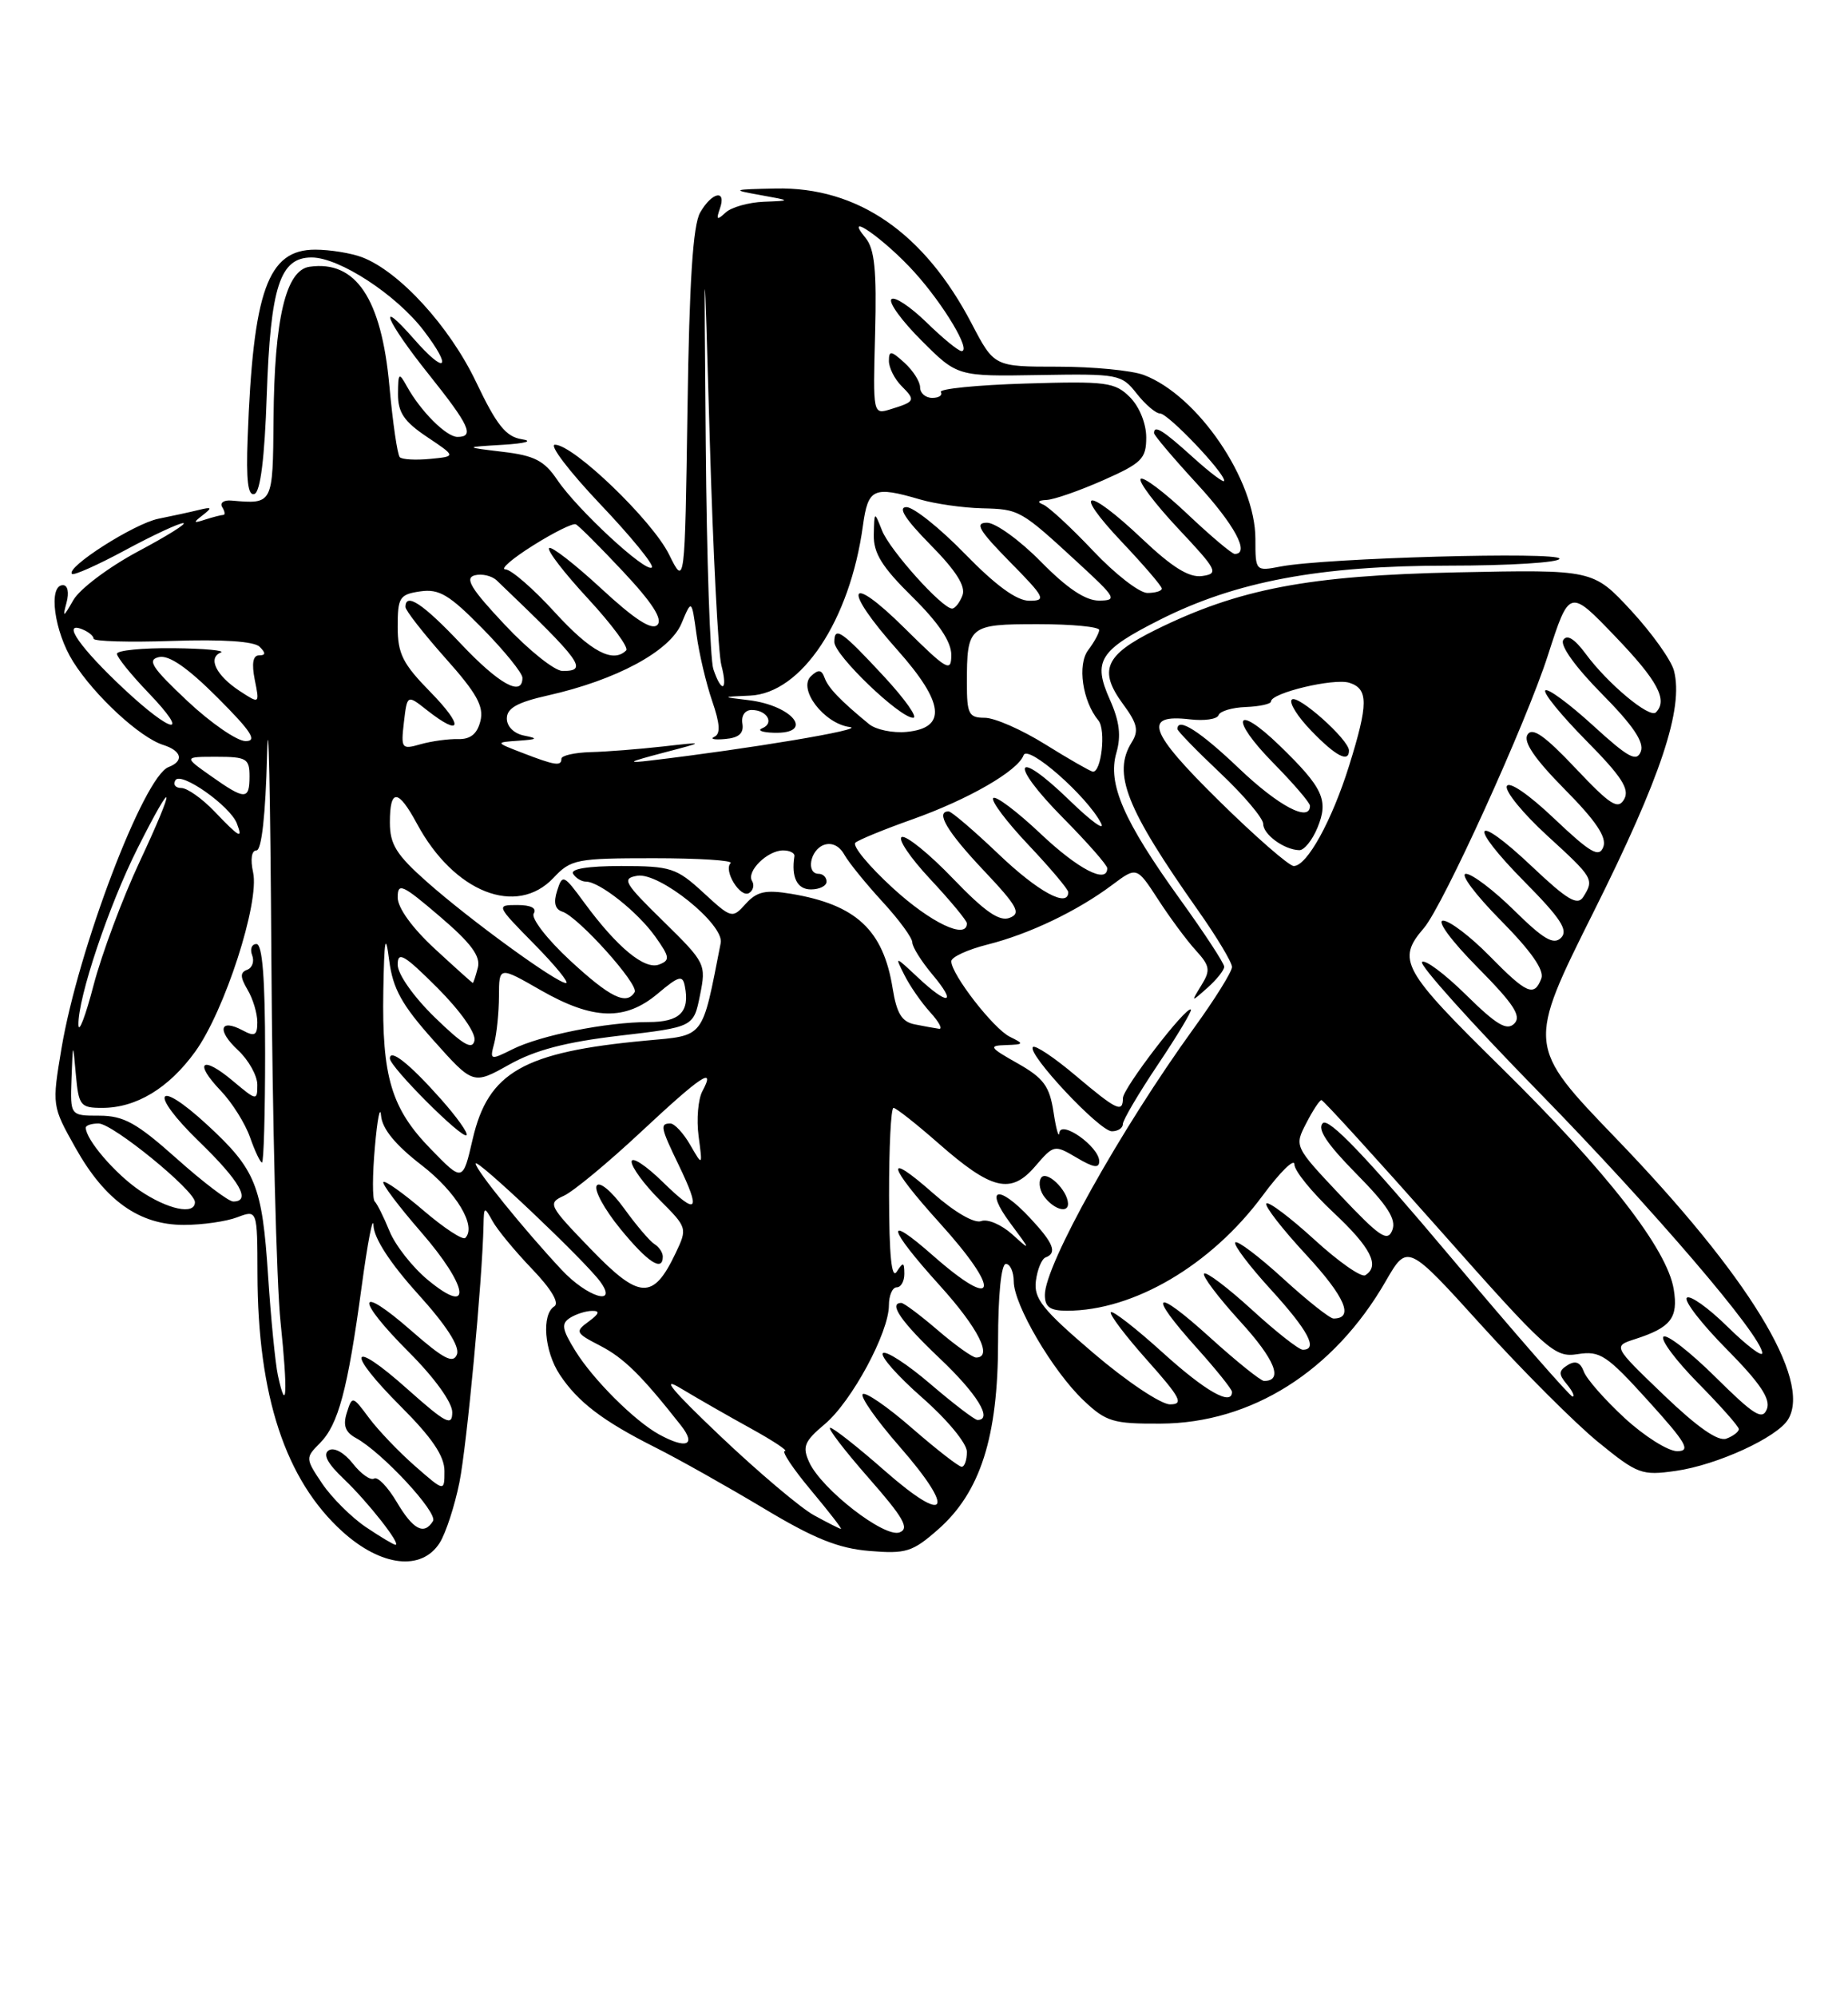 <?xml version="1.0" encoding="UTF-8" standalone="no"?>
<!DOCTYPE svg PUBLIC "-//W3C//DTD SVG 1.1//EN" "http://www.w3.org/Graphics/SVG/1.1/DTD/svg11.dtd" >
<svg xmlns="http://www.w3.org/2000/svg" xmlns:xlink="http://www.w3.org/1999/xlink" version="1.1" viewBox="0 0 237 256">
 <g >
 <path fill="currentColor"
d=" M 56.39 197.75 C 57.17 196.51 58.31 193.03 58.92 190.00 C 59.88 185.20 61.86 164.11 62.01 157.00 C 62.06 154.63 62.12 154.61 63.16 156.50 C 63.76 157.60 66.04 160.36 68.22 162.63 C 70.69 165.20 71.77 167.02 71.09 167.44 C 69.43 168.47 69.80 173.18 71.78 176.18 C 74.09 179.68 77.28 182.12 84.00 185.50 C 87.03 187.02 93.28 190.54 97.91 193.31 C 104.38 197.20 107.51 198.46 111.50 198.79 C 116.19 199.18 117.02 198.92 120.29 196.05 C 125.73 191.28 128.00 184.18 128.00 171.96 C 128.00 165.99 128.40 162.00 129.00 162.00 C 129.55 162.00 130.00 163.01 130.01 164.25 C 130.02 167.25 135.03 175.77 138.97 179.50 C 141.85 182.23 142.75 182.50 148.82 182.47 C 160.50 182.42 171.07 175.74 177.70 164.24 C 180.50 159.39 180.50 159.39 190.03 169.91 C 195.28 175.70 201.98 182.40 204.93 184.81 C 210.01 188.95 210.54 189.15 214.90 188.53 C 220.21 187.78 227.95 184.23 229.33 181.91 C 232.37 176.83 224.18 163.47 207.27 145.93 C 195.80 134.03 195.80 134.03 204.43 116.77 C 213.00 99.62 215.94 90.80 214.68 85.96 C 214.33 84.61 211.85 81.14 209.18 78.25 C 204.31 73.00 204.31 73.00 186.90 73.36 C 167.78 73.76 158.83 75.47 148.14 80.76 C 141.69 83.96 140.84 85.93 144.05 90.28 C 145.86 92.73 146.07 93.66 145.14 95.14 C 142.65 99.14 144.40 103.57 153.64 116.68 C 156.04 120.08 158.00 123.35 158.00 123.94 C 158.00 124.54 155.81 128.06 153.12 131.77 C 143.74 144.73 134.00 162.14 134.00 165.97 C 134.00 167.53 134.65 168.00 136.84 168.00 C 145.39 168.00 155.32 162.16 161.91 153.27 C 164.16 150.23 166.00 148.42 166.00 149.24 C 166.00 150.06 168.25 152.83 171.00 155.40 C 175.82 159.91 177.01 162.26 175.09 163.45 C 174.58 163.76 171.64 161.70 168.55 158.87 C 165.46 156.05 162.70 153.97 162.41 154.25 C 162.13 154.54 164.43 157.51 167.53 160.85 C 172.51 166.24 173.70 169.00 171.02 169.00 C 170.55 169.00 167.63 166.69 164.55 163.87 C 161.46 161.05 158.70 158.96 158.42 159.24 C 158.15 159.52 160.19 162.23 162.96 165.26 C 167.77 170.53 169.09 173.00 167.08 173.00 C 166.57 173.00 163.63 170.69 160.55 167.87 C 157.46 165.05 154.70 162.96 154.42 163.24 C 154.15 163.52 156.22 166.27 159.03 169.35 C 163.52 174.26 164.62 177.00 162.11 177.00 C 161.69 177.00 158.56 174.49 155.17 171.42 C 147.95 164.88 147.05 165.62 153.50 172.79 C 155.97 175.54 158.00 178.07 158.00 178.40 C 158.00 180.26 154.61 178.34 149.13 173.38 C 145.71 170.28 142.71 167.95 142.47 168.19 C 142.23 168.44 144.31 171.19 147.10 174.32 C 151.42 179.17 151.85 180.00 150.05 180.00 C 148.88 180.00 144.46 177.04 140.22 173.42 C 133.68 167.84 132.56 166.44 132.85 164.17 C 133.04 162.70 133.60 161.35 134.09 161.17 C 135.62 160.60 135.12 159.34 132.10 156.11 C 128.03 151.75 126.18 152.22 129.55 156.75 C 132.22 160.33 132.23 160.40 129.83 158.22 C 128.44 156.97 126.65 156.20 125.84 156.51 C 124.97 156.84 122.45 155.39 119.68 152.95 C 113.36 147.38 113.77 149.30 120.50 156.74 C 128.48 165.55 127.93 168.21 119.64 160.92 C 113.35 155.38 113.79 157.32 120.50 164.74 C 125.47 170.23 127.37 174.00 125.18 174.00 C 124.73 174.00 122.52 172.43 120.27 170.50 C 118.02 168.57 115.92 167.00 115.59 167.00 C 113.89 167.00 115.57 169.42 120.50 174.09 C 125.31 178.64 127.38 182.00 125.36 182.00 C 125.00 182.00 122.28 179.92 119.31 177.38 C 116.34 174.84 113.60 173.07 113.23 173.44 C 112.85 173.81 115.12 176.38 118.27 179.14 C 121.50 181.98 124.00 185.00 124.00 186.08 C 124.00 187.14 123.70 188.00 123.33 188.00 C 122.96 188.00 120.09 185.77 116.95 183.04 C 113.82 180.31 110.98 178.36 110.64 178.69 C 110.30 179.03 112.43 182.05 115.36 185.40 C 122.64 193.73 121.54 195.59 113.50 188.54 C 110.03 185.49 106.87 183.00 106.47 183.00 C 106.08 183.00 108.28 185.88 111.37 189.40 C 115.88 194.53 116.67 195.91 115.37 196.41 C 113.44 197.15 105.36 190.88 103.78 187.42 C 102.87 185.42 103.14 184.75 105.78 182.53 C 109.23 179.63 114.00 170.79 114.00 167.30 C 114.00 166.04 114.45 165.00 115.00 165.00 C 115.55 165.00 115.99 164.21 115.98 163.25 C 115.97 161.75 115.83 161.72 115.00 163.00 C 114.34 164.02 114.03 160.88 114.02 153.25 C 114.01 147.06 114.26 142.00 114.59 142.00 C 114.91 142.00 117.50 144.04 120.34 146.53 C 127.18 152.54 129.64 153.13 132.76 149.49 C 135.15 146.71 135.22 146.70 138.09 148.39 C 140.27 149.68 140.99 149.78 140.97 148.81 C 140.92 146.94 136.04 143.50 135.86 145.20 C 135.78 145.92 135.44 144.71 135.11 142.53 C 134.60 139.21 133.84 138.18 130.50 136.29 C 126.88 134.25 126.74 134.02 129.00 133.95 C 131.34 133.87 131.37 133.80 129.50 132.88 C 127.40 131.84 122.00 124.88 122.00 123.21 C 122.00 122.67 124.09 121.71 126.63 121.07 C 132.00 119.72 138.16 116.77 142.64 113.42 C 145.78 111.07 145.78 111.07 148.52 115.28 C 150.02 117.60 152.19 120.53 153.34 121.79 C 155.18 123.81 155.27 124.35 154.07 126.29 C 152.72 128.49 152.73 128.49 154.86 126.60 C 156.04 125.55 157.00 124.34 157.00 123.91 C 157.00 123.47 154.47 119.61 151.37 115.31 C 144.09 105.21 142.02 100.45 143.17 96.50 C 143.80 94.31 143.58 92.46 142.33 89.66 C 140.12 84.71 140.97 83.36 148.76 79.43 C 158.50 74.52 169.26 72.50 185.75 72.50 C 193.58 72.50 200.00 72.10 200.00 71.61 C 200.00 70.68 169.98 71.51 164.25 72.61 C 161.01 73.23 161.00 73.22 161.00 69.08 C 161.00 61.53 153.61 50.67 146.68 48.06 C 145.14 47.48 140.19 47.00 135.68 47.00 C 127.50 47.00 127.50 47.00 124.62 41.49 C 118.53 29.83 110.01 23.95 99.50 24.16 C 93.87 24.28 93.75 24.33 97.50 25.00 C 101.50 25.72 101.50 25.72 97.95 25.86 C 96.00 25.94 93.79 26.56 93.05 27.25 C 91.95 28.27 91.82 28.18 92.32 26.75 C 93.21 24.22 91.30 24.60 89.79 27.25 C 88.87 28.85 88.40 36.10 88.17 52.34 C 87.83 75.17 87.83 75.17 85.80 71.06 C 83.64 66.69 73.56 57.00 71.17 57.00 C 70.39 57.00 72.99 60.41 76.95 64.59 C 80.92 68.76 83.91 72.43 83.60 72.73 C 82.86 73.48 74.04 65.32 71.47 61.51 C 69.80 59.04 68.54 58.39 64.47 57.91 C 59.50 57.31 59.50 57.31 64.50 57.01 C 67.41 56.83 68.42 56.53 66.93 56.30 C 64.88 55.98 63.70 54.51 61.05 48.95 C 57.64 41.81 51.21 34.79 46.43 32.97 C 45.02 32.44 42.32 32.00 40.42 32.00 C 34.34 32.00 32.46 37.24 31.76 56.13 C 31.55 61.61 31.80 63.63 32.64 63.31 C 33.40 63.02 33.94 58.67 34.21 50.68 C 34.69 36.72 35.90 33.00 39.96 33.00 C 43.52 33.00 50.84 37.78 54.35 42.39 C 58.07 47.27 57.17 48.10 53.13 43.50 C 48.13 37.80 49.51 41.14 55.00 48.00 C 60.21 54.52 60.89 56.00 58.67 56.00 C 57.24 56.00 53.94 52.71 52.17 49.50 C 51.16 47.68 51.06 47.77 51.04 50.50 C 51.03 52.86 51.82 54.03 54.76 56.00 C 58.50 58.50 58.50 58.50 55.15 58.82 C 53.31 59.00 51.56 58.90 51.27 58.60 C 50.97 58.30 50.37 54.20 49.94 49.48 C 48.92 38.25 45.63 33.34 39.70 34.19 C 36.65 34.62 35.18 40.85 35.08 53.75 C 34.99 64.68 35.02 64.62 29.69 64.16 C 28.70 64.07 28.16 64.45 28.50 65.00 C 28.84 65.55 28.90 66.00 28.64 66.00 C 28.38 66.00 27.34 66.27 26.33 66.59 C 24.78 67.10 24.73 67.01 26.00 66.03 C 27.26 65.05 27.18 64.95 25.50 65.36 C 24.40 65.63 22.06 66.14 20.31 66.49 C 17.20 67.12 8.40 72.73 9.23 73.56 C 9.45 73.79 12.53 72.42 16.07 70.51 C 19.61 68.60 22.95 67.05 23.50 67.05 C 24.05 67.06 21.44 68.69 17.70 70.68 C 13.96 72.68 10.23 75.48 9.41 76.91 C 8.12 79.17 8.00 79.21 8.53 77.25 C 8.88 75.94 8.69 75.00 8.07 75.00 C 6.15 75.00 6.95 80.95 9.38 84.81 C 12.13 89.17 17.93 94.53 20.93 95.48 C 23.32 96.24 23.63 97.55 21.61 98.32 C 18.44 99.53 10.03 121.64 7.89 134.35 C 6.66 141.72 6.66 141.74 9.68 147.12 C 13.48 153.89 17.86 157.00 23.58 157.00 C 25.94 157.00 29.02 156.56 30.43 156.02 C 33.00 155.05 33.00 155.05 33.02 163.27 C 33.05 178.92 36.61 189.71 43.93 196.32 C 48.89 200.80 54.07 201.40 56.39 197.75 Z  M 136.97 154.25 C 136.89 152.49 134.17 149.92 133.51 150.98 C 133.13 151.59 133.37 152.74 134.04 153.54 C 135.32 155.09 137.02 155.50 136.97 154.25 Z  M 144.00 144.08 C 144.00 143.57 146.03 140.13 148.51 136.43 C 151.00 132.72 152.89 129.56 152.73 129.40 C 152.18 128.85 144.01 139.48 144.01 140.75 C 144.00 142.68 143.23 142.32 137.92 137.84 C 135.21 135.55 132.75 133.91 132.47 134.20 C 131.65 135.01 141.01 145.00 142.59 145.00 C 143.37 145.00 144.00 144.59 144.00 144.08 Z  M 46.92 195.73 C 45.07 194.48 42.55 191.97 41.33 190.17 C 39.16 186.95 39.16 186.84 41.01 184.99 C 43.39 182.61 44.58 178.16 46.37 164.99 C 47.15 159.22 47.84 155.66 47.90 157.08 C 47.96 158.72 50.05 161.92 53.60 165.85 C 57.24 169.87 58.99 172.58 58.60 173.60 C 58.13 174.83 56.91 174.20 52.76 170.57 C 45.72 164.41 45.50 166.37 52.45 173.32 C 55.73 176.60 58.00 179.75 58.00 181.01 C 58.00 182.86 57.21 182.45 52.26 178.05 C 44.84 171.43 44.24 173.11 51.45 180.32 C 55.41 184.28 57.00 186.63 57.00 188.54 C 57.00 191.21 57.00 191.21 53.25 187.93 C 51.19 186.13 48.53 183.35 47.34 181.76 C 45.21 178.89 45.17 178.88 44.48 181.07 C 43.96 182.69 44.28 183.57 45.64 184.31 C 48.99 186.13 56.19 193.88 55.53 194.96 C 54.38 196.81 52.98 196.07 50.87 192.50 C 49.73 190.58 48.43 189.23 47.98 189.51 C 47.53 189.79 46.30 188.93 45.25 187.59 C 44.15 186.19 42.85 185.47 42.17 185.89 C 41.37 186.39 41.98 187.56 44.09 189.56 C 47.19 192.51 51.50 198.00 50.72 198.00 C 50.48 198.00 48.78 196.98 46.92 195.73 Z  M 104.38 194.21 C 102.67 193.27 97.27 188.71 92.38 184.07 C 86.15 178.16 84.65 176.34 87.33 177.96 C 89.44 179.23 93.49 181.55 96.33 183.11 C 99.17 184.68 101.12 185.97 100.66 185.98 C 100.19 185.99 101.70 188.25 104.00 191.00 C 106.30 193.75 108.03 195.98 107.84 195.96 C 107.65 195.94 106.10 195.15 104.38 194.21 Z  M 208.36 181.76 C 205.83 179.43 203.47 176.75 203.12 175.80 C 202.68 174.61 202.05 174.35 201.06 174.96 C 199.87 175.70 199.85 176.12 200.94 177.42 C 201.66 178.29 201.99 179.00 201.67 179.00 C 201.36 179.00 194.26 170.88 185.90 160.95 C 175.20 148.24 170.39 143.21 169.64 143.96 C 168.90 144.70 170.17 146.62 173.93 150.43 C 177.96 154.51 179.10 156.29 178.56 157.67 C 177.95 159.23 176.96 158.56 171.91 153.22 C 165.99 146.94 165.99 146.93 167.52 143.97 C 168.36 142.33 169.24 141.00 169.47 141.00 C 169.70 141.00 176.48 148.44 184.54 157.53 C 198.51 173.28 199.34 174.03 202.35 173.56 C 205.20 173.11 206.06 173.68 211.36 179.53 C 216.29 184.97 216.88 186.00 215.09 186.00 C 213.92 186.00 210.89 184.09 208.36 181.76 Z  M 84.50 183.84 C 81.37 182.11 76.07 176.83 73.79 173.15 C 72.07 170.37 71.95 169.65 73.11 168.91 C 73.87 168.43 75.15 168.02 75.94 168.02 C 76.98 168.00 76.85 168.39 75.50 169.38 C 73.72 170.68 73.80 170.85 76.96 172.48 C 80.02 174.06 82.28 176.29 87.32 182.69 C 89.34 185.25 88.03 185.78 84.50 183.84 Z  M 213.34 178.77 C 206.86 172.55 206.86 172.55 209.68 171.64 C 214.29 170.16 215.25 168.92 214.65 165.25 C 213.82 160.10 206.08 150.16 192.57 136.87 C 179.77 124.29 179.09 123.05 182.61 118.95 C 185.06 116.11 195.75 92.61 198.52 83.97 C 201.27 75.45 201.27 75.45 207.13 81.56 C 212.60 87.25 213.93 89.74 212.36 91.31 C 211.55 92.11 206.18 87.63 203.35 83.79 C 201.92 81.86 200.95 81.27 200.48 82.04 C 200.05 82.73 202.05 85.51 205.42 88.92 C 209.42 92.96 210.89 95.13 210.43 96.32 C 209.90 97.71 208.83 97.13 204.27 92.96 C 201.23 90.19 198.49 88.17 198.18 88.49 C 197.87 88.80 200.23 91.69 203.42 94.92 C 207.96 99.51 209.02 101.14 208.30 102.43 C 207.51 103.83 206.55 103.22 202.05 98.46 C 198.10 94.28 196.51 93.17 195.90 94.16 C 195.32 95.08 196.81 97.26 200.67 101.17 C 204.68 105.22 206.09 107.32 205.62 108.55 C 205.08 109.97 204.00 109.35 199.31 104.91 C 196.00 101.77 193.48 100.06 193.24 100.78 C 193.02 101.45 195.35 104.29 198.42 107.10 C 204.36 112.53 204.47 112.71 203.05 114.96 C 202.31 116.12 201.02 115.36 196.51 111.10 C 188.92 103.92 188.10 105.52 195.52 113.02 C 200.15 117.70 201.16 119.24 200.20 120.20 C 199.25 121.15 197.96 120.40 194.21 116.71 C 191.58 114.12 188.79 112.00 188.00 112.00 C 187.21 112.00 189.20 114.66 192.42 117.92 C 196.36 121.90 198.08 124.36 197.67 125.42 C 196.75 127.81 195.81 127.40 191.00 122.50 C 188.57 120.03 185.90 118.00 185.07 118.00 C 184.22 118.00 186.13 120.60 189.49 123.99 C 194.14 128.69 195.16 130.24 194.20 131.20 C 193.25 132.15 191.92 131.36 188.02 127.52 C 185.28 124.82 182.74 122.93 182.37 123.30 C 182.00 123.67 188.70 131.13 197.26 139.88 C 212.02 154.97 226.00 171.28 226.00 173.43 C 226.00 173.97 223.98 172.44 221.52 170.02 C 219.06 167.60 216.72 165.95 216.33 166.34 C 215.94 166.73 218.24 169.70 221.45 172.94 C 225.73 177.27 227.10 179.31 226.60 180.60 C 226.03 182.08 224.96 181.41 219.99 176.49 C 216.72 173.26 213.73 170.94 213.33 171.33 C 212.94 171.73 214.95 174.41 217.81 177.31 C 220.66 180.20 223.00 182.84 223.00 183.17 C 223.00 183.51 222.29 184.06 221.41 184.39 C 220.35 184.80 217.71 182.96 213.34 178.77 Z  M 35.64 176.29 C 35.31 174.76 34.74 169.00 34.38 163.50 C 33.62 151.93 32.81 149.92 26.55 144.15 C 19.94 138.06 19.04 140.03 25.55 146.33 C 30.77 151.39 32.25 154.00 29.91 154.00 C 29.31 154.00 26.05 151.53 22.66 148.50 C 17.52 143.92 15.88 143.01 12.75 143.00 C 9.00 143.00 9.00 143.00 9.17 138.25 C 9.35 133.50 9.35 133.50 9.73 137.75 C 10.09 141.72 10.31 142.00 13.11 142.00 C 17.47 142.00 21.63 139.49 25.03 134.80 C 28.81 129.58 33.31 115.68 32.46 111.82 C 32.09 110.13 32.26 109.00 32.89 109.00 C 33.55 109.00 34.06 104.43 34.25 96.75 C 34.43 90.01 34.67 101.60 34.80 122.50 C 34.93 143.40 35.46 164.53 35.98 169.46 C 36.92 178.45 36.77 181.49 35.64 176.29 Z  M 34.00 135.00 C 34.00 125.43 33.65 121.00 32.89 121.00 C 32.28 121.00 32.03 121.65 32.34 122.44 C 32.64 123.22 32.35 124.07 31.69 124.30 C 30.78 124.64 30.79 125.23 31.75 126.86 C 32.44 128.02 33.00 129.89 33.00 131.02 C 33.00 132.71 32.67 132.90 31.13 132.07 C 28.17 130.49 27.79 132.07 30.52 134.60 C 31.88 135.87 33.00 137.87 33.00 139.04 C 33.00 141.12 32.91 141.10 29.87 138.55 C 25.92 135.22 24.78 136.11 28.30 139.79 C 29.76 141.31 31.45 144.01 32.07 145.78 C 32.69 147.55 33.38 149.00 33.60 149.00 C 33.82 149.00 34.00 142.70 34.00 135.00 Z  M 54.89 164.07 C 52.90 162.43 50.68 159.60 49.95 157.79 C 49.21 155.98 48.36 154.28 48.06 154.00 C 47.75 153.72 47.76 150.57 48.08 147.00 C 48.39 143.43 48.75 141.62 48.87 143.00 C 49.01 144.68 50.72 146.76 54.04 149.32 C 58.52 152.77 61.16 157.17 59.67 158.67 C 59.35 158.98 56.95 157.41 54.33 155.17 C 51.71 152.93 49.39 151.28 49.17 151.50 C 48.95 151.72 51.11 154.59 53.97 157.88 C 60.09 164.91 60.68 168.85 54.89 164.07 Z  M 72.02 162.75 C 67.16 157.55 61.00 149.94 61.00 149.14 C 61.00 148.31 74.95 161.52 76.96 164.25 C 79.35 167.50 75.31 166.28 72.02 162.75 Z  M 75.74 160.07 C 70.34 154.48 70.21 154.23 72.32 153.26 C 73.53 152.71 77.95 149.05 82.15 145.13 C 89.98 137.82 91.82 136.60 90.08 139.86 C 89.53 140.88 89.31 143.47 89.59 145.61 C 90.11 149.50 90.11 149.50 88.52 146.75 C 87.65 145.24 86.50 144.00 85.97 144.00 C 84.62 144.00 84.72 144.53 87.00 149.24 C 89.94 155.33 89.47 155.87 85.00 151.50 C 82.80 149.35 81.00 148.18 81.00 148.90 C 81.00 149.61 82.62 151.82 84.59 153.79 C 88.15 157.35 88.17 157.42 86.64 160.63 C 83.76 166.67 82.02 166.58 75.74 160.07 Z  M 85.00 161.06 C 85.00 160.54 84.52 159.82 83.93 159.46 C 83.35 159.10 81.58 157.03 80.02 154.86 C 78.42 152.66 76.88 151.38 76.52 151.97 C 76.17 152.54 77.53 155.03 79.56 157.51 C 83.09 161.82 85.00 163.06 85.00 161.06 Z  M 17.90 152.58 C 14.76 150.44 11.00 146.06 11.00 144.54 C 11.00 144.24 11.74 144.00 12.64 144.00 C 14.45 144.00 25.00 152.60 25.00 154.08 C 25.00 155.77 21.51 155.03 17.90 152.58 Z  M 55.23 147.26 C 50.18 142.08 48.97 138.01 49.16 127.00 C 49.28 120.28 49.44 119.46 49.91 123.08 C 50.38 126.73 51.52 128.79 55.59 133.34 C 60.68 139.04 60.68 139.04 65.31 136.45 C 68.65 134.58 72.58 133.56 79.44 132.75 C 88.95 131.64 88.95 131.64 89.77 127.57 C 90.58 123.57 90.49 123.40 85.05 118.06 C 80.02 113.14 79.71 112.59 81.73 112.25 C 84.55 111.77 92.90 118.48 92.43 120.86 C 89.98 133.31 90.47 132.67 82.80 133.38 C 67.13 134.84 62.61 137.41 60.62 146.00 C 59.35 151.50 59.35 151.50 55.23 147.26 Z  M 56.46 140.78 C 52.49 136.32 50.00 134.36 50.00 135.67 C 50.00 136.75 59.29 146.05 59.83 145.50 C 60.08 145.26 58.56 143.13 56.46 140.78 Z  M 63.38 133.73 C 63.70 132.50 63.98 129.78 63.99 127.68 C 64.00 123.85 64.00 123.85 69.37 126.93 C 76.06 130.75 80.18 130.87 84.36 127.35 C 87.07 125.07 87.55 124.94 87.83 126.41 C 88.48 129.71 87.17 131.00 83.17 131.00 C 77.83 131.00 69.30 132.70 65.74 134.48 C 62.87 135.91 62.80 135.89 63.38 133.73 Z  M 55.75 130.39 C 53.03 127.74 51.00 124.86 51.00 123.64 C 51.00 121.87 51.84 122.37 56.10 126.62 C 59.06 129.59 61.05 132.41 60.85 133.37 C 60.58 134.63 59.38 133.92 55.75 130.39 Z  M 10.06 131.36 C 9.97 127.93 13.94 116.09 17.63 108.75 C 22.45 99.17 22.63 100.37 17.89 110.49 C 15.71 115.15 13.06 122.24 12.01 126.24 C 10.97 130.23 10.09 132.53 10.06 131.36 Z  M 117.33 131.30 C 115.66 130.98 115.00 129.91 114.48 126.69 C 113.28 119.19 109.79 115.95 101.45 114.56 C 98.17 114.02 97.08 114.26 95.64 115.84 C 93.91 117.76 93.82 117.74 90.19 114.40 C 86.75 111.24 86.04 111.01 79.69 111.00 C 75.41 111.00 73.11 111.37 73.50 112.00 C 73.84 112.55 74.58 113.00 75.15 113.00 C 76.88 113.00 81.79 116.89 84.03 120.04 C 85.91 122.68 85.96 123.08 84.52 123.63 C 82.67 124.34 79.15 121.43 74.94 115.71 C 72.28 112.08 72.13 112.02 71.45 114.17 C 70.96 115.69 71.18 116.55 72.12 116.85 C 74.16 117.50 81.99 126.21 81.39 127.17 C 80.34 128.88 78.25 127.86 73.09 123.09 C 70.16 120.38 68.08 117.68 68.45 117.09 C 68.87 116.40 68.09 116.00 66.35 116.00 C 63.61 116.00 63.63 116.05 68.50 121.00 C 71.21 123.75 73.05 126.00 72.59 126.00 C 71.39 126.00 60.32 117.96 54.75 113.03 C 50.83 109.56 50.00 108.23 50.00 105.42 C 50.00 101.04 51.05 101.09 53.47 105.57 C 58.21 114.38 66.25 117.56 71.00 112.50 C 73.22 110.14 73.94 110.00 83.84 110.00 C 89.61 110.00 94.05 110.28 93.70 110.63 C 92.75 111.58 94.95 115.15 96.07 114.46 C 96.60 114.13 96.77 113.44 96.45 112.92 C 95.69 111.69 98.42 109.00 100.43 109.00 C 101.29 109.00 101.95 109.34 101.88 109.75 C 101.46 112.45 102.23 114.00 104.00 114.00 C 105.10 114.00 106.00 113.55 106.00 113.00 C 106.00 112.45 105.55 112.00 105.00 112.00 C 103.36 112.00 103.87 108.99 105.62 108.31 C 106.64 107.93 107.64 108.39 108.28 109.54 C 108.85 110.56 111.05 113.26 113.16 115.56 C 115.27 117.85 117.00 120.20 117.00 120.79 C 117.00 121.37 118.17 123.23 119.59 124.92 C 122.80 128.74 121.62 128.95 117.68 125.25 C 114.74 122.50 114.74 122.50 116.00 125.00 C 116.69 126.38 118.17 128.51 119.30 129.75 C 120.43 130.99 120.93 131.94 120.42 131.86 C 119.92 131.79 118.52 131.54 117.33 131.30 Z  M 55.75 121.60 C 52.87 118.94 51.00 116.36 51.00 115.03 C 51.00 113.08 51.59 113.35 56.40 117.46 C 60.42 120.89 61.66 122.57 61.28 124.03 C 61.00 125.12 60.71 126.00 60.63 125.99 C 60.56 125.98 58.36 124.01 55.75 121.60 Z  M 114.53 113.85 C 111.43 111.02 109.26 108.39 109.70 108.01 C 110.14 107.63 113.42 106.29 117.00 105.02 C 124.18 102.47 130.54 98.81 131.27 96.80 C 131.80 95.36 139.39 102.02 141.20 105.50 C 141.77 106.60 139.94 105.28 137.14 102.56 C 130.06 95.70 129.31 97.73 136.31 104.81 C 139.44 107.97 142.00 110.88 142.00 111.28 C 142.00 113.35 138.27 111.42 133.43 106.84 C 130.43 104.01 127.71 101.96 127.38 102.29 C 127.05 102.62 129.08 105.32 131.89 108.29 C 134.70 111.26 137.00 113.99 137.00 114.35 C 137.00 116.41 133.12 114.30 128.09 109.50 C 124.91 106.47 122.02 104.00 121.66 104.00 C 119.92 104.00 121.46 106.60 126.13 111.54 C 130.50 116.16 130.99 117.07 129.48 117.64 C 128.17 118.15 126.30 116.85 122.23 112.62 C 119.22 109.48 116.26 107.08 115.67 107.28 C 115.07 107.48 116.70 109.90 119.29 112.67 C 121.88 115.44 124.00 118.00 124.00 118.35 C 124.00 120.48 119.38 118.29 114.53 113.85 Z  M 156.29 102.60 C 147.32 93.77 146.51 91.49 152.60 92.20 C 154.45 92.42 156.11 92.18 156.28 91.66 C 156.45 91.15 158.03 90.68 159.79 90.62 C 161.55 90.55 163.00 90.23 163.00 89.91 C 163.00 88.81 171.07 86.89 173.04 87.51 C 175.50 88.29 175.50 90.19 173.02 98.14 C 170.81 105.20 167.62 111.00 165.92 111.00 C 165.32 111.00 160.98 107.22 156.29 102.60 Z  M 168.96 106.09 C 170.42 102.56 169.70 100.99 164.10 95.56 C 158.35 90.00 157.63 92.04 163.31 97.81 C 165.89 100.43 168.00 102.89 168.00 103.28 C 168.00 105.45 163.98 103.33 158.91 98.50 C 153.92 93.74 151.00 91.87 151.00 93.44 C 151.00 93.69 153.47 96.23 156.50 99.09 C 159.53 101.95 162.00 104.88 162.00 105.60 C 162.00 106.96 164.69 108.92 166.63 108.97 C 167.25 108.99 168.30 107.69 168.96 106.09 Z  M 173.00 96.20 C 173.00 94.80 166.40 88.93 165.67 89.67 C 165.28 90.05 166.41 91.86 168.18 93.68 C 171.32 96.93 173.00 97.80 173.00 96.20 Z  M 27.50 104.00 C 25.92 102.35 24.01 101.00 23.25 101.00 C 22.50 101.00 22.16 100.55 22.50 100.00 C 23.21 98.85 29.52 103.30 30.38 105.55 C 31.17 107.62 30.74 107.38 27.50 104.00 Z  M 27.03 99.45 C 23.56 97.00 23.56 97.00 27.78 97.00 C 31.61 97.00 32.00 97.23 32.00 99.50 C 32.00 102.57 31.43 102.56 27.03 99.45 Z  M 134.04 95.40 C 131.04 93.53 127.56 92.00 126.29 92.00 C 124.25 92.00 124.00 91.52 124.00 87.58 C 124.00 80.19 124.22 80.00 133.11 80.00 C 137.45 80.00 140.99 80.34 140.97 80.75 C 140.95 81.16 140.32 82.32 139.56 83.32 C 138.14 85.19 138.82 89.87 140.87 92.35 C 141.86 93.55 141.24 99.08 140.13 98.90 C 139.79 98.84 137.04 97.27 134.04 95.40 Z  M 67.00 96.50 C 63.50 95.15 63.50 95.15 66.50 94.94 C 68.93 94.77 69.07 94.65 67.25 94.29 C 65.93 94.04 65.00 93.13 65.00 92.09 C 65.00 90.77 66.34 90.02 70.25 89.14 C 79.03 87.17 85.89 83.48 87.39 79.93 C 88.70 76.80 88.70 76.80 89.32 81.29 C 89.65 83.75 90.56 87.60 91.33 89.84 C 92.34 92.77 92.42 94.07 91.62 94.43 C 91.00 94.72 91.62 94.85 93.00 94.72 C 94.76 94.57 95.41 93.99 95.21 92.75 C 95.04 91.74 95.54 91.00 96.40 91.00 C 98.36 91.00 99.35 92.69 97.76 93.34 C 97.07 93.61 97.74 93.88 99.25 93.92 C 104.55 94.07 101.71 90.43 96.00 89.74 C 92.50 89.32 92.50 89.32 96.17 89.16 C 102.80 88.87 109.00 79.54 110.67 67.36 C 111.33 62.58 112.02 62.27 118.01 64.02 C 119.93 64.58 123.49 65.09 125.93 65.15 C 130.76 65.27 130.86 65.32 138.36 72.23 C 143.13 76.62 143.32 76.96 140.96 76.98 C 139.22 76.99 136.87 75.43 133.50 72.00 C 130.79 69.25 127.68 67.00 126.58 67.00 C 124.97 67.00 125.54 67.97 129.50 72.00 C 134.02 76.59 134.23 77.00 132.01 77.00 C 130.38 77.00 127.72 75.06 123.76 71.00 C 120.55 67.70 117.17 65.00 116.25 65.00 C 115.11 65.00 116.08 66.53 119.32 69.82 C 122.63 73.17 123.88 75.16 123.43 76.32 C 123.08 77.24 122.48 78.00 122.10 78.00 C 120.83 78.00 114.12 70.53 113.12 68.00 C 112.13 65.50 112.13 65.51 112.06 68.54 C 112.01 70.90 113.11 72.67 117.00 76.50 C 120.36 79.81 122.00 82.25 122.00 83.93 C 122.00 86.22 121.49 85.93 116.00 80.50 C 108.66 73.24 107.97 75.32 115.07 83.29 C 121.10 90.06 121.48 93.31 116.27 93.81 C 114.50 93.98 112.33 93.53 111.45 92.81 C 107.77 89.79 106.22 88.17 105.75 86.88 C 105.37 85.82 104.96 85.77 104.01 86.66 C 102.27 88.30 105.69 92.77 109.00 93.19 C 111.14 93.46 96.16 95.97 83.50 97.47 C 80.24 97.86 80.52 97.68 85.00 96.50 C 90.50 95.06 90.50 95.06 85.00 95.68 C 81.97 96.02 77.81 96.35 75.75 96.40 C 73.69 96.46 72.00 96.84 72.00 97.25 C 72.00 98.24 71.19 98.12 67.00 96.50 Z  M 113.41 86.75 C 107.94 80.85 107.00 80.20 107.00 82.29 C 107.00 83.96 115.37 92.00 117.11 92.00 C 117.75 92.00 116.08 89.64 113.41 86.75 Z  M 51.80 92.57 C 52.22 89.02 52.22 89.02 54.74 91.01 C 59.24 94.55 59.53 93.12 55.21 88.71 C 51.65 85.08 51.00 83.80 51.00 80.33 C 51.00 76.57 51.24 76.19 53.89 75.80 C 56.32 75.45 57.61 76.22 61.89 80.57 C 64.70 83.43 67.00 86.27 67.00 86.88 C 67.00 89.36 64.01 87.71 59.09 82.50 C 54.24 77.37 52.00 75.89 52.00 77.80 C 52.00 78.24 54.30 81.18 57.10 84.33 C 61.14 88.85 62.08 90.54 61.61 92.42 C 61.20 94.07 60.33 94.77 58.76 94.73 C 57.52 94.70 55.35 94.99 53.94 95.39 C 51.50 96.09 51.41 95.96 51.80 92.57 Z  M 24.00 89.82 C 19.46 85.55 18.83 84.57 20.39 84.22 C 21.68 83.93 24.07 85.59 27.88 89.40 C 32.25 93.77 33.04 95.00 31.49 94.99 C 30.40 94.99 27.02 92.66 24.00 89.82 Z  M 15.88 88.29 C 10.34 83.11 7.89 79.64 10.48 80.63 C 11.31 80.95 12.00 81.50 12.00 81.86 C 12.00 82.21 16.54 82.34 22.10 82.15 C 28.55 81.93 32.60 82.20 33.30 82.90 C 34.10 83.70 34.08 84.00 33.22 84.00 C 32.44 84.00 32.26 85.04 32.67 87.12 C 33.30 90.24 33.30 90.24 30.73 88.56 C 27.73 86.59 26.61 84.33 28.31 83.64 C 28.96 83.38 26.24 83.12 22.25 83.08 C 18.26 83.04 15.00 83.36 15.00 83.80 C 15.00 84.24 16.82 86.49 19.04 88.80 C 24.53 94.52 22.12 94.13 15.88 88.29 Z  M 91.48 85.75 C 91.07 84.51 90.63 71.58 90.51 57.00 C 90.28 30.50 90.28 30.50 91.03 56.50 C 91.45 70.80 92.11 83.74 92.51 85.25 C 93.38 88.55 92.55 88.95 91.48 85.75 Z  M 64.75 80.09 C 60.40 75.47 59.56 74.09 60.88 73.74 C 61.80 73.50 63.08 73.80 63.71 74.40 C 74.64 84.85 75.48 86.00 72.15 86.00 C 71.13 86.00 67.80 83.34 64.75 80.09 Z  M 71.17 78.50 C 68.41 75.47 65.55 72.99 64.82 72.98 C 64.10 72.97 65.68 71.60 68.34 69.93 C 70.99 68.26 73.47 67.03 73.84 67.20 C 74.21 67.36 76.95 70.10 79.93 73.28 C 83.68 77.28 85.02 79.38 84.30 80.10 C 83.58 80.82 81.37 79.38 77.10 75.43 C 73.71 72.30 70.70 69.96 70.42 70.25 C 70.13 70.54 72.38 73.46 75.42 76.74 C 78.46 80.03 80.66 83.00 80.31 83.36 C 78.62 85.05 75.77 83.53 71.17 78.50 Z  M 140.18 70.59 C 137.37 67.62 134.49 64.96 133.78 64.67 C 132.97 64.35 133.13 64.13 134.22 64.08 C 135.17 64.04 138.43 62.90 141.47 61.56 C 146.44 59.36 147.00 58.80 147.00 56.06 C 147.00 54.29 146.12 52.12 144.91 50.91 C 142.99 48.99 141.90 48.84 131.51 49.16 C 125.29 49.35 120.40 49.84 120.66 50.25 C 120.91 50.66 120.42 51.00 119.56 51.00 C 118.70 51.00 118.00 50.39 118.00 49.65 C 118.00 48.92 117.10 47.50 116.00 46.50 C 114.27 44.93 114.00 44.90 114.00 46.27 C 114.00 47.14 114.73 48.59 115.62 49.48 C 117.45 51.31 117.37 51.48 114.23 52.45 C 111.95 53.15 111.95 53.15 112.23 42.73 C 112.44 34.64 112.17 31.91 111.00 30.49 C 107.98 26.83 113.47 30.67 117.28 34.89 C 121.03 39.04 124.59 45.00 123.32 45.00 C 122.91 45.00 120.89 43.34 118.81 41.31 C 116.73 39.29 114.71 37.95 114.32 38.35 C 113.92 38.75 115.66 41.14 118.19 43.66 C 122.78 48.25 122.78 48.25 133.27 48.07 C 143.44 47.90 143.83 47.97 145.78 50.45 C 146.88 51.85 148.23 53.00 148.78 53.00 C 149.81 53.00 157.00 60.54 157.00 61.62 C 157.00 61.96 155.20 60.61 153.00 58.62 C 149.14 55.13 148.00 54.42 148.00 55.51 C 148.00 55.79 150.47 58.71 153.50 62.00 C 158.34 67.26 160.35 71.00 158.35 71.00 C 157.99 71.00 155.26 68.70 152.29 65.89 C 149.32 63.08 146.62 61.05 146.29 61.38 C 145.96 61.71 148.12 64.57 151.09 67.74 C 156.12 73.09 156.34 73.52 154.18 73.83 C 152.51 74.07 150.36 72.74 146.49 69.08 C 139.33 62.30 137.36 62.57 143.85 69.44 C 146.68 72.43 149.00 75.13 149.00 75.44 C 149.00 75.75 148.17 76.00 147.15 76.00 C 146.12 76.00 142.99 73.57 140.18 70.59 Z "/>
</g>
</svg>